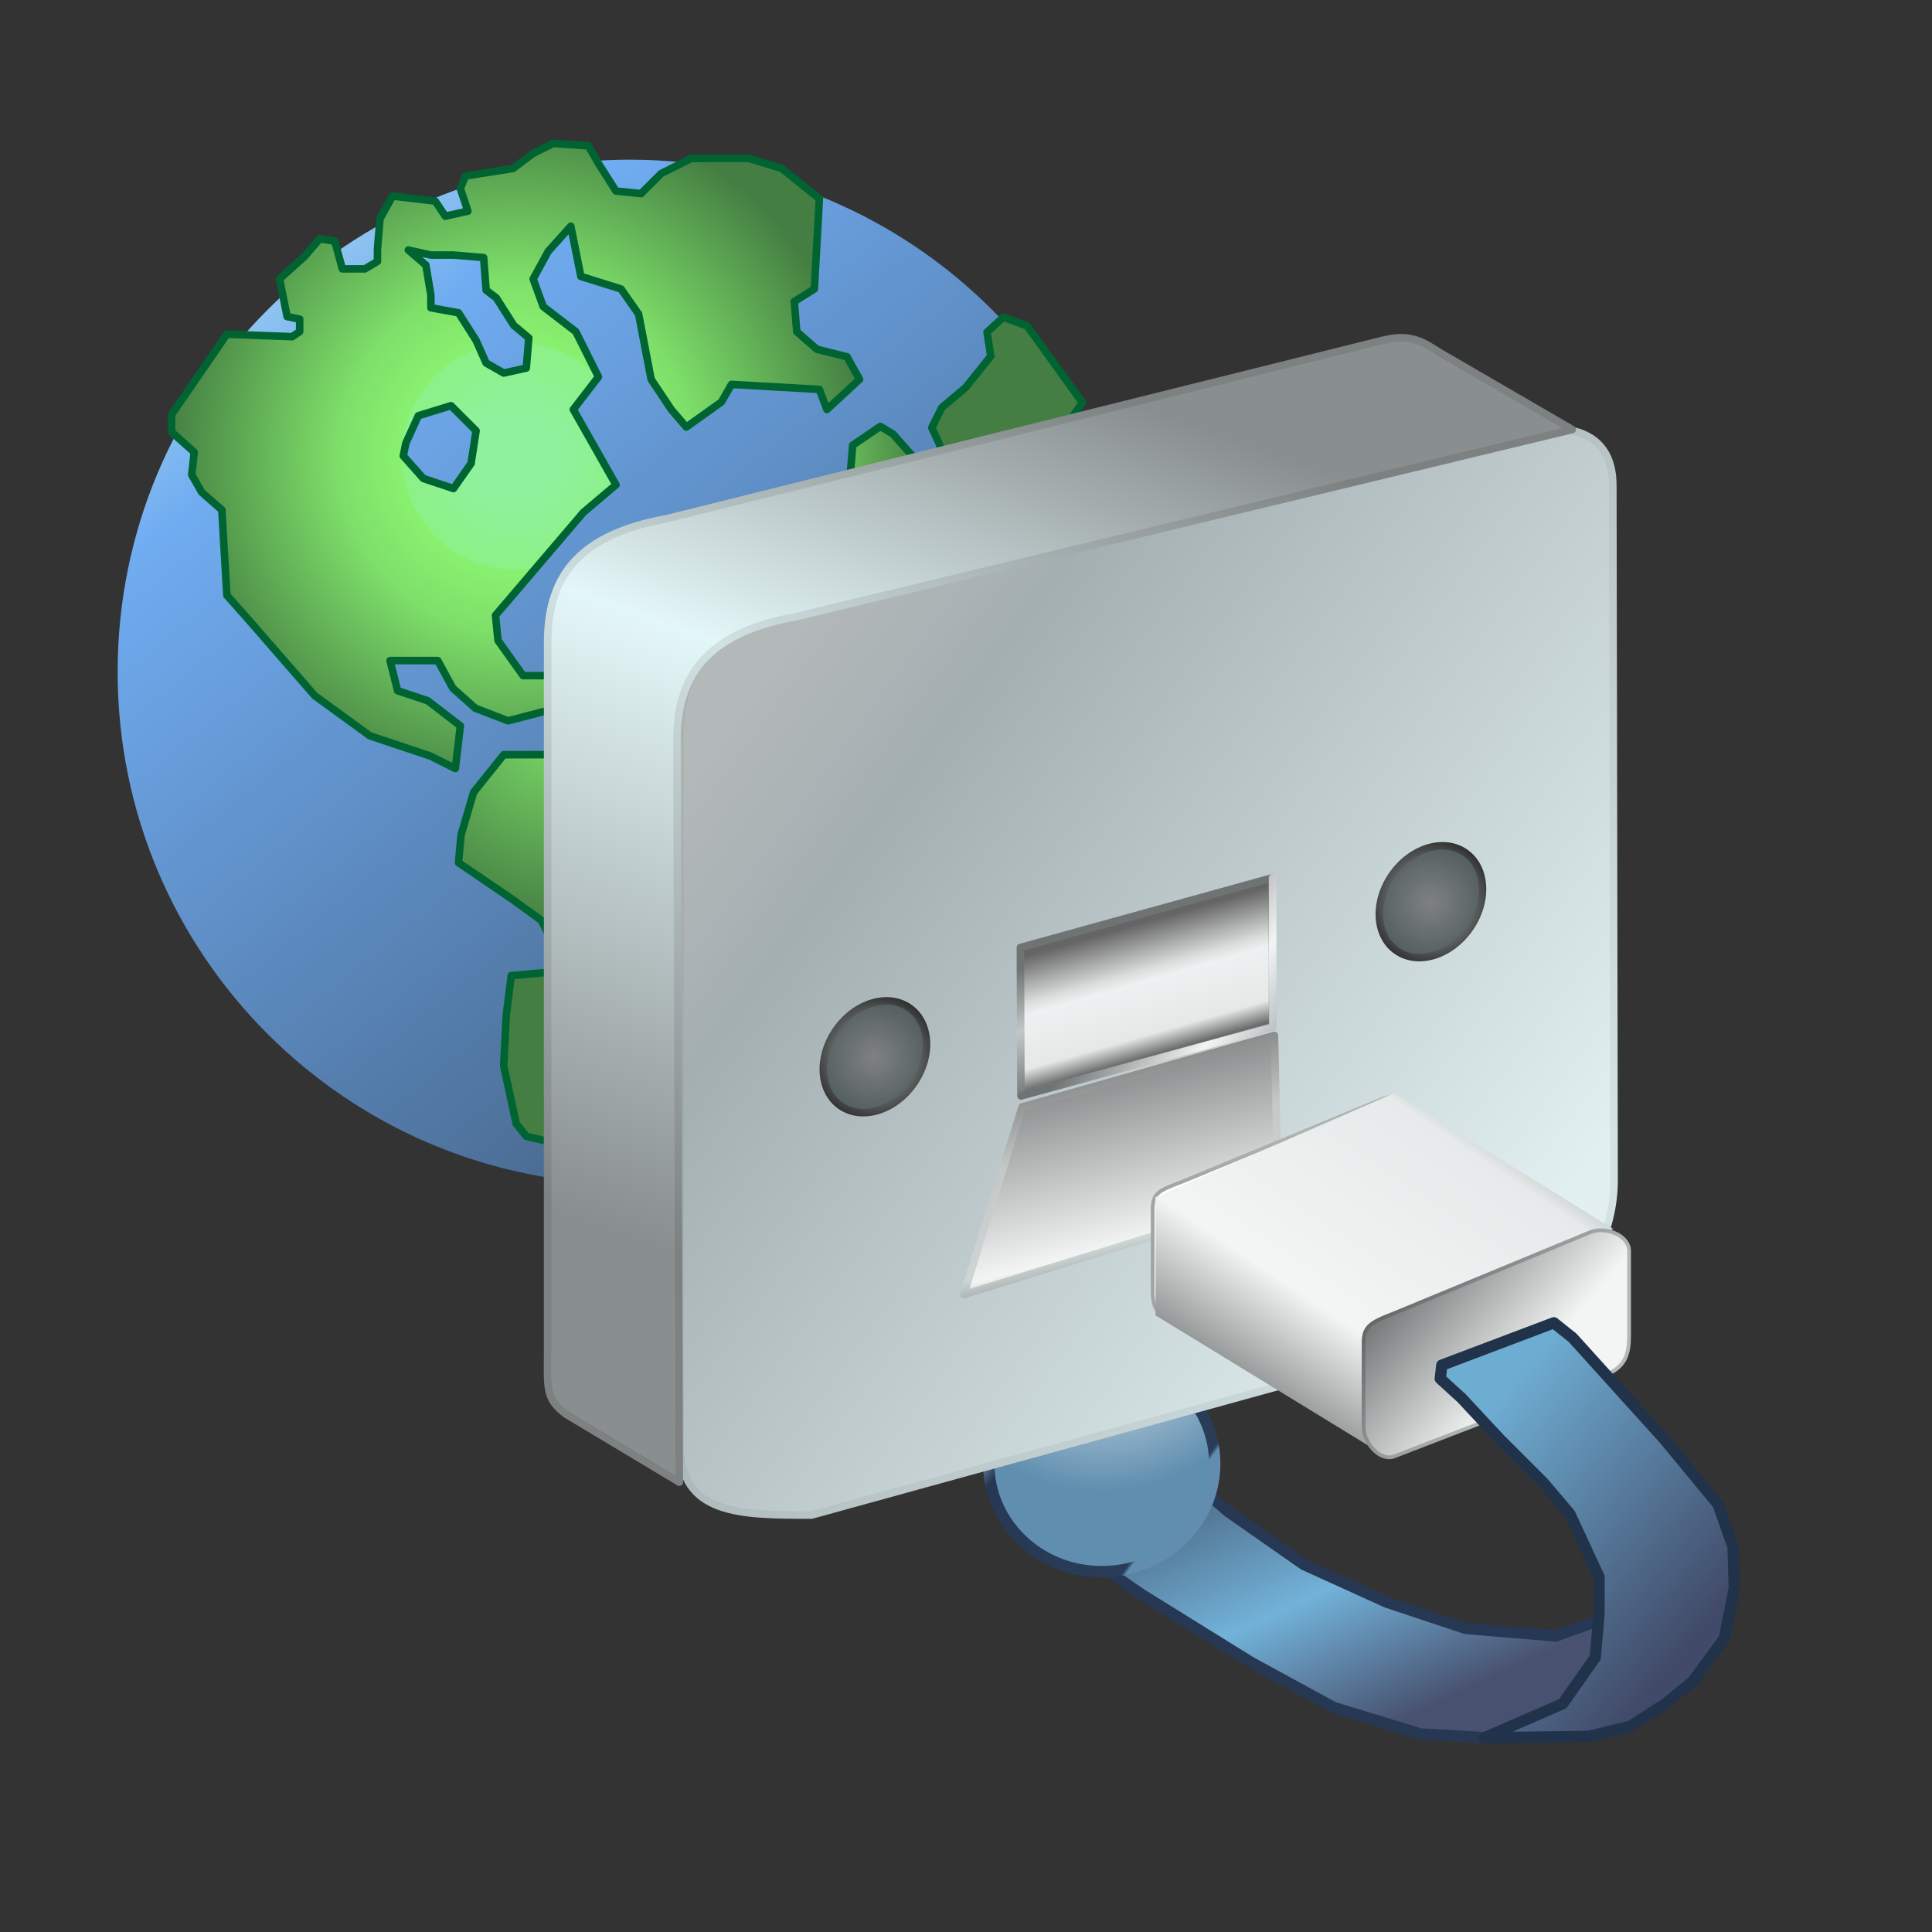 <svg enable-background="new 0 0 513.00 513.00" height="513" viewBox="0 0 513 513" width="513" xmlns="http://www.w3.org/2000/svg" xmlns:xlink="http://www.w3.org/1999/xlink"><rect x="0" y="0" width="513" height="513" fill="#333333" stroke="none"/><linearGradient id="a" gradientTransform="matrix(-.629 -.777 .777 -.629 .637 2.081)" gradientUnits="objectBoundingBox" x1=".815" x2="1.815" y1=".889" y2=".889"><stop offset="0" stop-color="#425e7e"/><stop offset=".894" stop-color="#70acf1"/><stop offset="1" stop-color="#90c5f1"/></linearGradient><radialGradient id="b" cx="136.904" cy="121.068" gradientUnits="userSpaceOnUse" r="93.333"><stop offset=".125" stop-color="#90f19d"/><stop offset=".323" stop-color="#8cf186"/><stop offset=".323" stop-color="#89f170"/><stop offset=".504" stop-color="#7edf69"/><stop offset="1" stop-color="#447e42"/></radialGradient><linearGradient id="c"><stop offset="0" stop-color="#7edf69"/><stop offset="1" stop-color="#447e42"/></linearGradient><radialGradient id="d" cx="150.081" cy="191.723" gradientUnits="userSpaceOnUse" r="55.333" xlink:href="#c"/><radialGradient id="e" cx="212.581" cy="121.057" gradientUnits="userSpaceOnUse" r="32.833" xlink:href="#c"/><linearGradient id="f" gradientTransform="matrix(.655 .755 -.755 .655 -.003 -.307)" gradientUnits="objectBoundingBox" x1=".335" x2="1.69" y1="-.157" y2="-.157"><stop offset=".019" stop-color="#343a4d"/><stop offset=".488" stop-color="#72b2d9"/><stop offset=".772" stop-color="#485270"/></linearGradient><linearGradient id="g" gradientTransform="matrix(.819 .574 -.574 .819 -.022 -.323)" gradientUnits="objectBoundingBox" x1=".5" x2="1.283" y1="-.197" y2="-.197"><stop offset="0" stop-color="#4a647e"/><stop offset=".056" stop-color="#263854"/><stop offset=".978" stop-color="#293c58" stop-opacity=".996"/><stop offset="1" stop-color="#628db1"/></linearGradient><radialGradient id="h" cx="292.546" cy="346.606" gradientTransform="matrix(.819 .574 -.574 .819 251.71 -105.114)" gradientUnits="userSpaceOnUse" r="49.392"><stop offset="0" stop-color="#f2f6f8"/><stop offset="1" stop-color="#5f8eaf"/></radialGradient><linearGradient id="i" gradientTransform="matrix(.764 .645 -.645 .764 .176 -.003)" gradientUnits="objectBoundingBox" x1=".092" x2="1.054" y1=".239" y2=".239"><stop offset=".004" stop-color="#adb1b2"/><stop offset=".185" stop-color="#9ea8ab"/><stop offset="1" stop-color="#d4e2e3"/></linearGradient><linearGradient id="j" gradientTransform="matrix(.764 .645 -.645 .764 .174 -.001)" gradientUnits="objectBoundingBox" x1=".089" x2="1.058" y1=".237" y2=".237"><stop offset=".004" stop-color="#b3b8b9"/><stop offset=".185" stop-color="#a4afb2"/><stop offset="1" stop-color="#e2f0f1"/></linearGradient><linearGradient id="k" gradientTransform="matrix(.295 -.956 .956 .295 -.601 .895)" gradientUnits="objectBoundingBox" x1=".306" x2="1.14" y1=".855" y2=".855"><stop offset="0" stop-color="#7d8181"/><stop offset=".616" stop-color="#d1e2e3"/><stop offset="1" stop-color="#7d8181"/></linearGradient><linearGradient id="l" gradientTransform="matrix(.295 -.956 .956 .295 -.604 .896)" gradientUnits="objectBoundingBox" x1=".305" x2="1.144" y1=".857" y2=".857"><stop offset="0" stop-color="#898e8f"/><stop offset=".616" stop-color="#e4f7f8"/><stop offset="1" stop-color="#898e8f"/></linearGradient><linearGradient id="m"><stop offset=".004" stop-color="#c3c7c7"/><stop offset="1" stop-color="#1d1f1f"/></linearGradient><radialGradient id="n" cx="232.314" cy="280.604" gradientTransform="matrix(.797 .605 -.605 .797 216.892 -83.361)" gradientUnits="userSpaceOnUse" r="18.972" xlink:href="#m"/><linearGradient id="o"><stop offset=".004" stop-color="#7f8181"/><stop offset="1" stop-color="#485657"/></linearGradient><radialGradient id="p" cx="232.314" cy="280.604" gradientTransform="matrix(.795 .607 -.607 .795 217.815 -83.399)" gradientUnits="userSpaceOnUse" r="19.001" xlink:href="#o"/><radialGradient id="q" cx="379.949" cy="239.425" gradientTransform="matrix(.797 .605 -.605 .797 222.03 -180.988)" gradientUnits="userSpaceOnUse" r="18.972" xlink:href="#m"/><radialGradient id="r" cx="379.949" cy="239.425" gradientTransform="matrix(.795 .607 -.607 .795 223.097 -181.388)" gradientUnits="userSpaceOnUse" r="19.001" xlink:href="#o"/><linearGradient id="s" gradientTransform="matrix(.288 .958 -.958 .288 .261 -.514)" gradientUnits="objectBoundingBox" x1=".476" x2="1.551" y1="-.082" y2="-.082"><stop offset=".065" stop-color="#6a6c6c"/><stop offset=".437" stop-color="#c6c7c7"/><stop offset=".791" stop-color="#ced5d5"/><stop offset="1" stop-color="#5f6565"/></linearGradient><linearGradient id="t" gradientTransform="matrix(.29 .957 -.957 .29 .243 -.525)" gradientUnits="objectBoundingBox" x1=".475" x2="1.582" y1="-.099" y2="-.099"><stop offset=".065" stop-color="#707373"/><stop offset=".791" stop-color="#f3f5f5"/><stop offset="1" stop-color="#6c7373"/></linearGradient><linearGradient id="u" gradientTransform="matrix(.314 .95 -.95 .314 .63 -.609)" gradientUnits="objectBoundingBox" x1=".736" x2="1.365" y1=".131" y2=".131"><stop offset=".065" stop-color="#707373"/><stop offset=".496" stop-color="#c3c7c7"/><stop offset="1" stop-color="#6c7373"/></linearGradient><linearGradient id="v" gradientTransform="matrix(.315 .949 -.949 .315 .622 -.624)" gradientUnits="objectBoundingBox" x1=".743" x2="1.393" y1=".119" y2=".119"><stop offset="0" stop-color="#656565"/><stop offset=".323" stop-color="#dcdede"/><stop offset=".401" stop-color="#eef1f1"/><stop offset=".763" stop-color="#e6e8e8"/><stop offset="1" stop-color="#1d1f1f"/></linearGradient><linearGradient id="w" gradientTransform="matrix(.871 .492 -.492 .871 .091 -.275)" gradientUnits="objectBoundingBox" x1=".568" x2="1.582" y1=".035" y2=".035"><stop offset=".065" stop-color="#707373"/><stop offset=".496" stop-color="#f3f5f5"/><stop offset="1" stop-color="#6c7373"/></linearGradient><linearGradient id="x" gradientUnits="objectBoundingBox" x1="-.021" x2="1.028" y1=".679" y2=".679"><stop offset="0" stop-color="#a1a4a4"/><stop offset=".54" stop-color="#b1b2b2"/></linearGradient><linearGradient id="y" gradientTransform="matrix(.655 -.755 .755 .655 -.721 .522)" gradientUnits="objectBoundingBox" x1=".211" x2="1.455" y1="1.051" y2="1.051"><stop offset=".065" stop-color="#707373"/><stop offset=".353" stop-color="#f3f5f5"/><stop offset=".791" stop-color="#e7eaea"/><stop offset="1" stop-color="#6c7373"/></linearGradient><linearGradient id="z" gradientTransform="matrix(.792 .611 -.611 .792 .188 -.013)" gradientUnits="objectBoundingBox" x1=".114" x2="1.245" y1=".269" y2=".269"><stop offset="0" stop-color="#636565"/><stop offset=".54" stop-color="#b3b9b9"/></linearGradient><linearGradient id="A" gradientTransform="matrix(.792 .61 -.61 .792 .184 -.011)" gradientUnits="objectBoundingBox" x1=".108" x2="1.257" y1=".265" y2=".265"><stop offset="0" stop-color="#707373"/><stop offset=".54" stop-color="#f3f5f5"/></linearGradient><linearGradient id="B" gradientTransform="matrix(.645 .764 -.764 .645 .235 .021)" gradientUnits="objectBoundingBox" x1=".095" x2="1.021" y1=".263" y2=".263"><stop offset="0" stop-color="#6eadd2"/><stop offset=".94" stop-color="#414b69"/></linearGradient><g stroke-linejoin="round"><path d="m167.237 42.401c75.111 0 135.999 60.888 135.999 135.999 0 75.109-60.889 135.998-135.999 135.998-75.111 0-136-60.889-136-135.998 0-75.111 60.888-135.999 136-135.999z" fill="url(#a)" stroke-width=".2"/><path d="m79.571 84.735v3.333l-2 1.333-17.333-.666-14.667 21.333v4.667l6 5.333-.667 6 2.667 4.667 5.333 4.666 1.333 22.667 5.333 6 18 20.667 14.667 10.666 16 5.334 6.666 3.333 1.334-11.333-8.667-6.667-8-2.667-2-8h12.667l4 7.334 6 5.333 8.666 3.333 18-4.666 2.667-7.334h-16.667l-6.666-9.333-.667-6.667 23.333-27.333 8.667-7.333-11.333-20 6.666-8.667-6-12-8.666-6.667-2.667-7.333 4-7.333 6-6.667 2.667 13.333 10.666 3.333 4.667 6.667 3.333 17.334 5.334 8 4 4.666 9.333-6.666 2.667-4.667 23.333 1.333 2 5.334 8.667-8-3.334-6-8-2-5.333-4.667-.667-8 5.334-3.333 1.333-24-10-8-8.667-2.667h-15.333l-8 4-5.333 5.333-6.667-.666-4.667-7.333-2.666-4.667-9.334-.667-5.333 2.667-5.333 4-12.667 2-1.333 3.333 2 6-6 1.333-2.667-4-11.333-1.333-3.334 6-.666 8v3.333l-3.334 2h-6l-2-7.333-4-.667-4 4.667-6.667 6 2 10zm33.51-14.345-4.666-4 6 1.333h6l8 .667.666 8.667 2.667 2 4.667 7.333 4 3.333-.667 8-6 1.333-4.667-2.667-2.666-6-4.667-7.333-7.333-1.333v-3.333zm-5.333 47.333 3.333-7.333 8.667-2.667 6.667 6.667-1.334 8.667-4.666 6.666-8-2.666-5.334-6z" fill="url(#b)" stroke="#006432" stroke-width="2"/><path d="m145.081 200.39h-11.333l-8 10-3.333 11.333-.667 7.334 14.667 10 7.333 5.333 6.667 13.333-14.667 1.334-1.333 10.666-.667 13.334 3.333 15.333 2.667 3.333 22.667 5.334 36-12.667z" fill="url(#d)" stroke="#006432" stroke-width="2"/><path d="m225.748 126.223.667-8 7.333-5 3.333 2 16 18-3.666-15.333-2-4.333 2.666-5.334 6.334-5.333 6.666-8.333-1-6.333 4.334-4 6.333 2.333 14.667 20.333-13.334 19-20.333 12z" fill="url(#e)" stroke="#006432" stroke-width="2"/><path d="m266.175 388.404 21 24 16 11 29 18 22 12 23 7 17 1 14-4 13-8 5-13-2-6-11 4-24-2-21-7-22-10-20-14-14-12-7-7-4-5-2-2z" fill="url(#f)" stroke="#263854" stroke-linecap="round" stroke-width="3"/><ellipse cx="292.546" cy="388.651" fill="url(#h)" rx="30" ry="28.667" stroke="url(#g)" stroke-width="3"/><g stroke-width="2"><path d="m212.248 162.72 190-47.333c6-2 26-5.278 26 13.5l.333 184.663c0 18.778-13.628 38.907-32.406 38.907l-180.666 49.833c-18.778 0-34.928.042-34.928-18.737v-188c0-18.777 9.667-28.833 31.667-32.833z" fill="url(#j)" stroke="url(#i)"/><path d="m177.081 137.718 190-47.334c7.417-1.911 10.792.422 14.959 3.089l35.437 20.583-206.062 49.667c-22 4-31.667 14.056-31.667 32.834l.625 196.999-30-18c-5.562-4.167-5-6.729-4.958-17.005v-188c0-18.778 9.666-28.833 31.666-32.833z" fill="url(#l)" stroke="url(#k)"/><path d="m241.456 267.618c5.632 3.965 6.104 12.993 1.055 20.165-5.05 7.172-13.708 9.771-19.34 5.806s-6.104-12.993-1.054-20.165c5.049-7.172 13.707-9.771 19.339-5.806z" fill="url(#p)" stroke="url(#n)"/><path d="m389.092 226.439c5.631 3.965 6.103 12.993 1.054 20.165s-13.708 9.771-19.34 5.806c-5.631-3.964-6.103-12.993-1.054-20.164 5.049-7.172 13.708-9.772 19.34-5.807z" fill="url(#r)" stroke="url(#q)"/><path d="m271.404 293.925 67-19 1 43-83.5 25.833z" fill="url(#t)" stroke="url(#s)" stroke-linecap="round"/><path d="m270.946 251.591 66.833-18.497.144 39.36-66.833 18.497z" fill="url(#v)" stroke="url(#u)"/><path d="m337.904 233.091.084 39.625-66.792 18.25" fill="none" stroke="url(#w)" stroke-linecap="round"/></g><path d="m314.413 313.568 52-21.5c4-1.75 4.637-.727 10.158 4.478v22c0 4.418-.5 8.25-5.5 10.5l-57 22c-3.729-1.6-7.979-.6-8-8v-22c0-4.418 1.842-4.978 8.342-7.478z" fill="#fff" stroke="url(#x)" stroke-linecap="round"/><path d="m306.8 317.925.021-.009v-.158l.151.091 63.148-27.567 58.247 36.049-63.387 26.554.341.206-.5 31.667-58-35.5v-31.32z" fill="url(#y)" stroke-linecap="round" stroke-width=".2"/><path d="m370.071 348.758 52-21.5c4-1.75 10.5.582 10.5 5v22c0 4.418-.5 8.25-5.5 10.5l-57 22c-3.75 1.25-8-3.582-8-8v-22c0-4.418 1.5-5.5 8-8z" fill="url(#A)" stroke="url(#z)" stroke-linecap="round"/><path d="m394.175 461.404 27.666-.333 11-2.667 9.334-6 7.333-6 8.333-11.333 2.667-13.334-.333-11-4-11.333-14.334-17.333-24.25-26.834-5-4-29.75 11.25-.416 3.584 5.666 5.166 10.25 11 11.5 11.5 7 8.25 7.75 16.75v9.75l-1 11.584-8.666 12.333z" fill="url(#B)" stroke="#21324b" stroke-linecap="round" stroke-width="3"/></g></svg>
